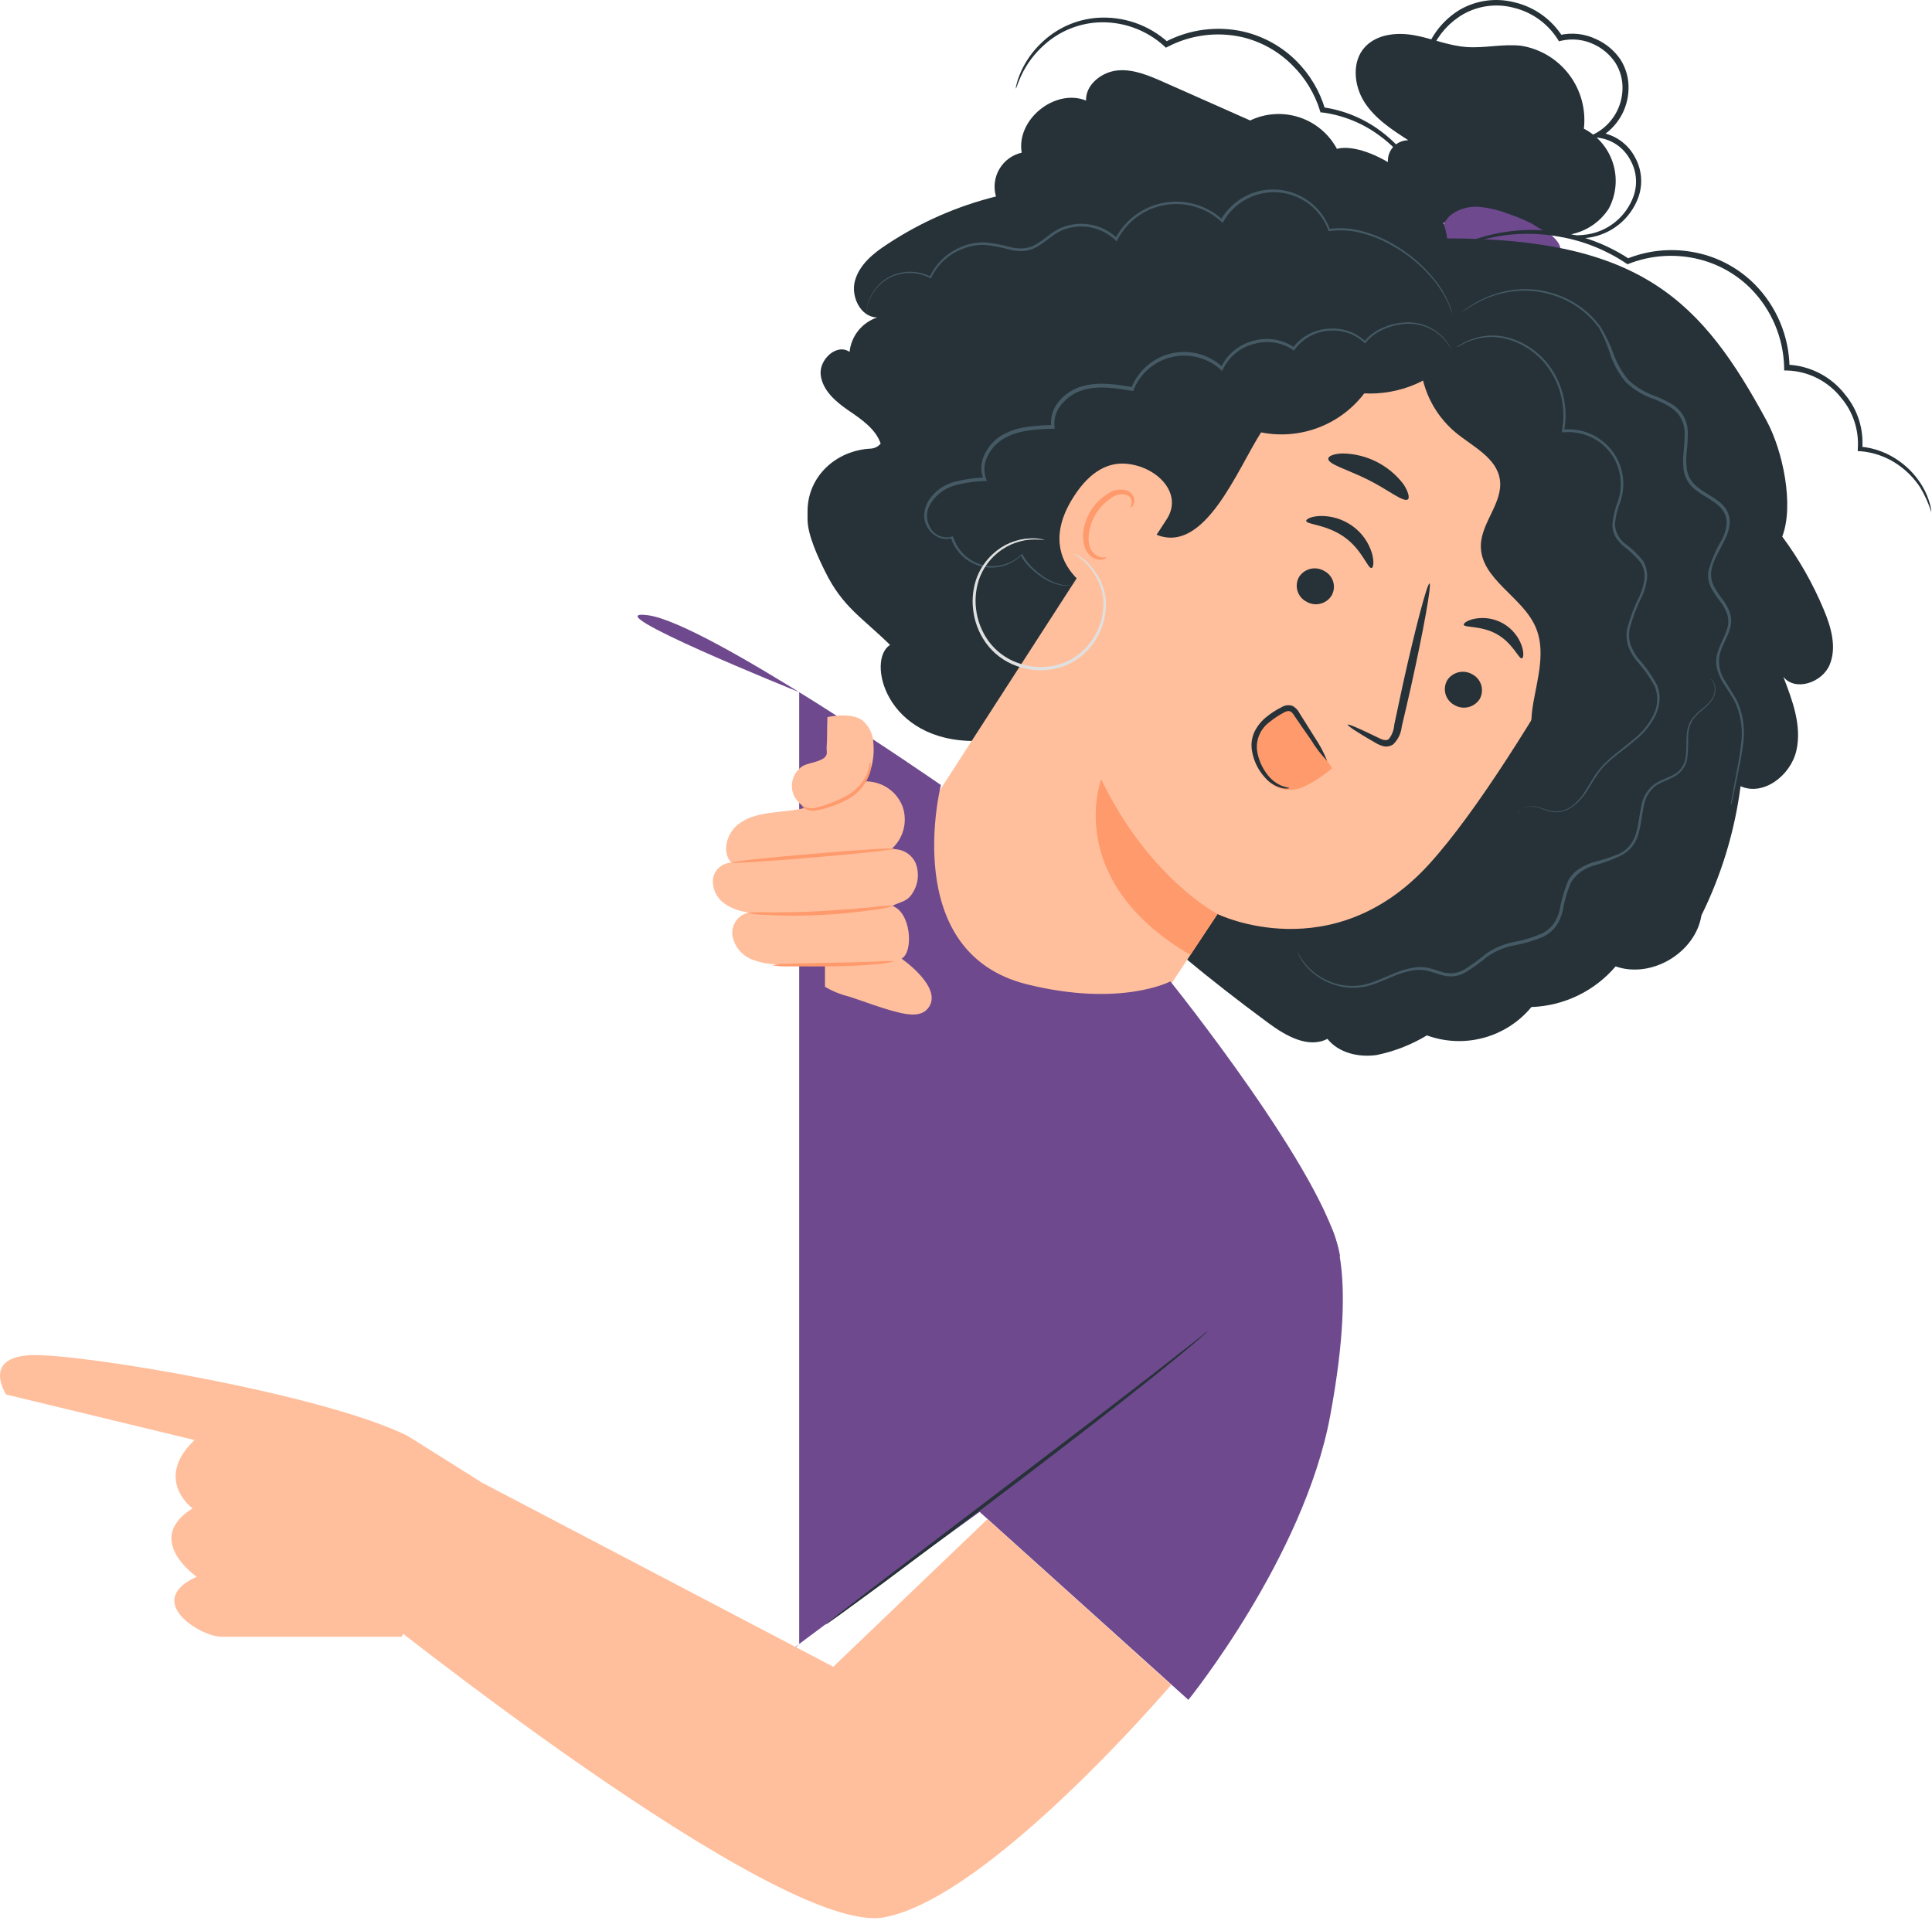 <svg width="249" height="248" viewBox="0 0 249 248" fill="none" xmlns="http://www.w3.org/2000/svg">
<g id="freepik--standard-option--inject-4">
<path id="Vector" d="M207.32 26.925C207.8 26.04 208.099 25.067 208.198 24.064C208.298 23.061 208.196 22.049 207.899 21.086C207.602 20.123 207.116 19.229 206.469 18.457C205.823 17.684 205.028 17.049 204.133 16.588C204.419 14.112 203.742 11.621 202.242 9.632C200.742 7.642 198.535 6.307 196.077 5.903C193.721 5.62 191.337 6.241 188.971 6.059C186.606 5.876 184.56 4.962 182.313 4.551C180.066 4.139 177.482 4.377 175.92 6.059C174.212 7.887 174.468 10.985 175.829 13.133C177.189 15.281 179.381 16.707 181.51 18.078C180.871 18.077 180.254 18.308 179.774 18.728C179.293 19.149 178.982 19.73 178.897 20.363C178.764 21.662 179.116 22.964 179.884 24.019C181.044 25.799 182.673 27.224 184.591 28.136C186.508 29.049 188.641 29.414 190.752 29.192L196.717 29.018C197.547 29.588 198.482 29.987 199.468 30.19C200.454 30.393 201.471 30.398 202.458 30.203C203.446 30.008 204.385 29.617 205.22 29.055C206.054 28.492 206.769 27.768 207.32 26.925Z" fill="#263238"/>
<path id="Vector_2" d="M188.479 32.82C187.866 32.875 187.255 32.7 186.763 32.331C186.27 31.962 185.932 31.423 185.813 30.819C185.719 30.208 185.794 29.583 186.031 29.013C186.268 28.442 186.657 27.948 187.155 27.583C188.174 26.884 189.404 26.561 190.635 26.669C191.862 26.773 193.068 27.053 194.215 27.501C196.02 28.095 197.747 28.905 199.357 29.914C199.939 30.254 200.438 30.719 200.819 31.276C201.008 31.556 201.117 31.883 201.137 32.22C201.156 32.558 201.084 32.895 200.928 33.195C200.435 33.999 199.33 34.109 198.389 34.109C194.858 34.125 191.334 33.819 187.858 33.195" fill="#6E498E"/>
<path id="Vector_3" d="M186.516 30.81C185.812 24.12 176.378 18.115 172.304 19.184C171.267 17.254 169.527 15.798 167.446 15.117C165.364 14.436 163.101 14.583 161.125 15.528L150.019 10.602C148.119 9.761 146.128 8.893 144.064 9.075C142 9.258 139.899 10.903 139.972 12.96C135.963 11.36 130.948 15.409 131.679 19.678C131.081 19.814 130.517 20.071 130.022 20.434C129.528 20.796 129.112 21.256 128.802 21.785C128.491 22.314 128.292 22.901 128.217 23.51C128.141 24.119 128.191 24.737 128.364 25.326C123.384 26.56 118.651 28.637 114.371 31.468C112.545 32.647 110.782 34.101 110.197 36.157C109.613 38.214 110.919 40.901 113.056 40.919C112.099 41.239 111.253 41.828 110.622 42.615C109.99 43.403 109.599 44.356 109.494 45.361C107.841 44.209 105.521 46.357 105.777 48.359C106.033 50.361 107.741 51.805 109.385 52.929C111.029 54.053 112.846 55.278 113.504 57.179C113.344 57.369 113.148 57.525 112.927 57.636C112.705 57.748 112.463 57.813 112.216 57.828C107.777 58.047 104.133 61.365 104.078 65.807C104.078 66.219 104.078 66.603 104.078 66.941C104.078 68.97 105.466 71.895 106.361 73.704C108.617 78.274 111.065 79.545 114.718 83.137C111.668 84.965 114.024 95.677 125.834 95.512C137.999 110.721 147.799 120.3 163.463 131.862C165.701 133.516 168.614 135.189 171.08 133.91C172.542 135.738 175.117 136.322 177.428 135.993C179.714 135.522 181.904 134.666 183.903 133.462C186.251 134.319 188.807 134.428 191.219 133.773C193.631 133.119 195.782 131.733 197.375 129.806C199.448 129.734 201.483 129.231 203.351 128.329C205.219 127.427 206.879 126.147 208.226 124.568C212.838 126.186 218.501 122.814 219.286 117.988C221.873 112.756 223.577 107.132 224.328 101.344C227.305 102.669 230.812 99.918 231.525 96.728C232.237 93.538 231.031 90.33 229.844 87.25C231.397 89.169 234.84 87.981 235.799 85.714C236.758 83.448 236 80.834 235.041 78.558C233.647 75.221 231.853 72.065 229.698 69.162C231.26 65.113 229.762 58.084 227.698 54.264C219.368 38.844 211.541 30.746 186.534 30.728" fill="#263238"/>
<path id="Vector_4" d="M159.599 42.254C160.45 40.886 161.785 39.891 163.338 39.465C164.89 39.04 166.546 39.217 167.974 39.959L201.192 51.476C210.947 56.503 209.64 71.721 204.206 81.263C198.169 91.865 190.387 104.57 184.204 111.37C171.765 125.08 156.914 117.823 156.914 117.823L149.607 128.846L141.159 141.742C137.304 138.16 113.941 113.006 113.941 113.006L159.599 42.254Z" fill="#FFBF9D"/>
<path id="Vector_5" d="M173.692 93.409C173.756 93.281 175.218 93.912 177.519 95.036C178.095 95.338 178.67 95.566 178.999 95.255C179.409 94.73 179.651 94.093 179.693 93.427C180.04 91.794 180.405 90.079 180.789 88.282C182.406 80.97 183.949 75.147 184.241 75.212C184.534 75.275 183.465 81.244 181.848 88.528C181.437 90.356 181.045 92.02 180.661 93.656C180.575 94.527 180.183 95.34 179.556 95.95C179.354 96.088 179.123 96.178 178.88 96.212C178.638 96.247 178.391 96.226 178.159 96.151C177.809 96.038 177.474 95.881 177.163 95.685C174.953 94.433 173.619 93.519 173.692 93.409Z" fill="#263238"/>
<path id="Vector_6" d="M156.914 117.815C156.914 117.815 148.091 113.245 141.926 100.449C141.926 100.449 136.93 113.437 153.416 123.089L156.914 117.815Z" fill="#FF9A6C"/>
<path id="Vector_7" d="M181.464 64.363C180.88 64.802 178.953 63.147 176.286 61.822C173.619 60.497 171.18 59.857 171.189 59.135C171.189 58.787 171.902 58.477 173.071 58.449C174.592 58.477 176.087 58.85 177.443 59.541C178.799 60.231 179.98 61.22 180.898 62.434C181.519 63.403 181.684 64.153 181.464 64.363Z" fill="#263238"/>
<path id="Vector_8" d="M201.274 78.219C200.589 78.456 199.447 77.003 197.73 75.833C196.013 74.663 194.305 74.005 194.287 73.32C194.287 72.981 194.844 72.652 195.794 72.625C197.018 72.631 198.21 73.021 199.201 73.74C200.216 74.432 200.991 75.422 201.42 76.573C201.713 77.469 201.557 78.091 201.274 78.219Z" fill="#263238"/>
<path id="Vector_9" d="M205.723 93.173C207.353 90.783 208.111 87.903 207.87 85.02C207.669 83.466 207.075 81.967 207.038 80.395C206.956 77.004 209.377 74.134 210.591 70.972C211.356 68.916 211.62 66.708 211.361 64.531C211.102 62.353 210.328 60.268 209.103 58.45C207.038 55.452 203.796 53.313 202.198 50.05C201.01 47.637 200.819 44.804 199.458 42.473C196.873 37.903 190.973 36.66 185.758 36.203C182.945 38.58 183.018 42.409 183.018 46.093C183.041 47.934 183.461 49.749 184.249 51.413C185.037 53.077 186.175 54.552 187.584 55.735C189.795 57.563 192.863 58.971 193.302 61.795C193.759 64.766 190.891 67.343 190.854 70.341C190.809 74.637 196.161 76.858 197.896 80.788C199.229 83.813 198.206 87.296 197.622 90.559C197.037 93.822 197.238 97.816 200.015 99.626C202.157 97.699 204.072 95.534 205.723 93.173Z" fill="#263238"/>
<path id="Vector_10" d="M187.758 45.645C181.056 40.65 173.451 37.003 165.363 34.905C162.961 34.284 160.358 33.808 158.056 34.75C156.037 35.572 154.576 37.346 153.316 39.137C149.388 44.722 146.721 53.121 145.096 59.775L149.023 68.915C155.261 71.502 159.453 60.534 162.531 55.735C164.996 56.227 167.549 56.016 169.9 55.128C172.251 54.239 174.305 52.708 175.829 50.708C178.071 50.82 180.308 50.422 182.374 49.545C184.439 48.668 186.28 47.335 187.758 45.645Z" fill="#263238"/>
<path id="Vector_11" d="M150.412 66.859C152.495 63.532 149.042 60.104 145.142 59.775C143.005 59.592 140.576 60.552 138.356 64.062C132.401 73.403 143.005 77.47 143.197 77.205C143.389 76.94 147.974 70.743 150.412 66.859Z" fill="#FFBF9D"/>
<path id="Vector_12" d="M142.593 71.851C142.593 71.787 142.356 71.851 142 71.851C141.507 71.771 141.065 71.502 140.767 71.101C140.009 70.105 140.182 68.012 141.205 66.294C141.694 65.478 142.359 64.782 143.151 64.255C143.424 64.02 143.751 63.855 144.102 63.773C144.454 63.692 144.82 63.698 145.169 63.789C145.388 63.858 145.576 64.002 145.7 64.196C145.823 64.39 145.875 64.621 145.845 64.85C145.845 65.188 145.626 65.334 145.671 65.389C145.717 65.444 145.964 65.389 146.137 64.923C146.23 64.656 146.23 64.367 146.137 64.1C146.003 63.742 145.734 63.45 145.388 63.287C144.956 63.121 144.489 63.068 144.031 63.132C143.572 63.196 143.137 63.375 142.767 63.652C141.85 64.206 141.084 64.978 140.538 65.901C139.397 67.82 139.232 70.197 140.337 71.449C140.542 71.681 140.795 71.865 141.08 71.987C141.364 72.109 141.672 72.165 141.981 72.152C142.429 72.061 142.612 71.887 142.593 71.851Z" fill="#FF9A6C"/>
<path id="Vector_13" d="M138.866 74.901C138.866 74.901 138.866 74.901 138.757 75.001C138.647 75.1 138.524 75.184 138.391 75.248C137.859 75.511 137.25 75.576 136.674 75.431C135.756 75.234 134.888 74.848 134.126 74.297C133.635 73.96 133.176 73.578 132.756 73.155C132.262 72.688 131.846 72.145 131.523 71.546H131.669C131 72.22 130.167 72.707 129.252 72.962C128.337 73.216 127.372 73.228 126.451 72.997C125.53 72.765 124.685 72.299 123.999 71.642C123.313 70.986 122.809 70.162 122.536 69.252L122.71 69.334C122.142 69.542 121.516 69.519 120.965 69.27C120.409 69.019 119.936 68.613 119.604 68.1C119.246 67.561 119.076 66.918 119.12 66.272C119.165 65.621 119.375 64.991 119.732 64.445C120.474 63.335 121.583 62.523 122.865 62.15C124.179 61.791 125.531 61.591 126.893 61.556L126.765 61.776C126.561 61.272 126.465 60.73 126.484 60.187C126.503 59.644 126.636 59.111 126.874 58.622C127.338 57.605 128.091 56.747 129.039 56.154C130.021 55.584 131.103 55.209 132.226 55.048C133.358 54.886 134.499 54.798 135.642 54.783L135.487 54.975C135.415 54.397 135.465 53.81 135.635 53.252C135.805 52.695 136.091 52.179 136.473 51.74C137.239 50.815 138.263 50.14 139.414 49.802C141.625 49.162 143.89 49.555 145.99 49.903L145.808 50.012C146.242 48.902 146.941 47.915 147.844 47.137C148.747 46.359 149.826 45.813 150.988 45.548C152.15 45.283 153.359 45.307 154.509 45.617C155.66 45.926 156.717 46.513 157.59 47.325L157.343 47.38C157.754 46.503 158.36 45.732 159.115 45.127C159.871 44.522 160.755 44.098 161.7 43.889C162.571 43.661 163.48 43.626 164.366 43.783C165.252 43.941 166.094 44.289 166.833 44.803H166.641C167.213 44.053 167.947 43.443 168.789 43.019C169.631 42.595 170.557 42.367 171.5 42.353C172.324 42.314 173.148 42.442 173.922 42.73C174.695 43.017 175.403 43.458 176.003 44.026H175.829C176.468 43.244 177.29 42.632 178.222 42.243C179.028 41.88 179.889 41.657 180.77 41.585C182.177 41.429 183.596 41.751 184.798 42.499L185.145 42.719C185.255 42.801 185.355 42.892 185.446 42.975C185.628 43.124 185.802 43.283 185.967 43.45C186.217 43.719 186.445 44.006 186.652 44.309C186.798 44.556 186.908 44.748 186.999 44.885L187.109 45.086C187.057 45.03 187.011 44.969 186.972 44.903L186.597 44.346C186.386 44.052 186.154 43.774 185.903 43.514C185.74 43.35 185.566 43.198 185.382 43.057L185.081 42.81L184.734 42.6C183.544 41.9 182.158 41.611 180.788 41.777C179.929 41.864 179.089 42.093 178.304 42.454C177.407 42.828 176.619 43.422 176.012 44.181L175.929 44.282L175.847 44.19C175.269 43.647 174.585 43.228 173.84 42.958C173.094 42.687 172.301 42.572 171.509 42.618C170.596 42.642 169.701 42.877 168.893 43.303C168.085 43.73 167.386 44.337 166.851 45.077L166.769 45.196L166.659 45.113C165.949 44.632 165.142 44.309 164.296 44.169C163.449 44.029 162.582 44.073 161.754 44.3C160.855 44.5 160.014 44.905 159.295 45.481C158.576 46.058 157.999 46.792 157.608 47.627L157.517 47.828L157.361 47.682C156.523 46.915 155.512 46.362 154.413 46.072C153.315 45.782 152.163 45.763 151.056 46.017C149.948 46.27 148.919 46.789 148.056 47.528C147.193 48.266 146.522 49.204 146.1 50.259V50.387H145.963C143.862 50.04 141.652 49.665 139.57 50.278C138.496 50.602 137.542 51.238 136.83 52.105C136.475 52.509 136.21 52.983 136.053 53.497C135.896 54.011 135.849 54.552 135.916 55.085V55.268H135.725C133.459 55.332 131.158 55.451 129.285 56.584C128.39 57.135 127.678 57.94 127.24 58.897C127.019 59.344 126.894 59.834 126.873 60.333C126.853 60.832 126.937 61.329 127.121 61.794L127.212 62.004H126.984C125.647 62.034 124.319 62.228 123.029 62.58C121.813 62.923 120.757 63.688 120.052 64.737C119.705 65.209 119.505 65.774 119.479 66.36C119.453 66.946 119.602 67.526 119.906 68.027C120.173 68.505 120.593 68.877 121.099 69.085C121.605 69.292 122.166 69.322 122.691 69.17L122.819 69.124L122.865 69.261C123.165 70.198 123.716 71.034 124.459 71.679C125.201 72.323 126.106 72.752 127.075 72.917C127.897 73.041 128.736 72.975 129.528 72.722C130.319 72.471 131.043 72.04 131.642 71.464L131.733 71.373L131.788 71.482C132.099 72.066 132.496 72.599 132.966 73.064C133.377 73.483 133.827 73.862 134.309 74.197C135.051 74.747 135.896 75.141 136.793 75.358C137.352 75.504 137.943 75.459 138.474 75.23C138.711 75.029 138.857 74.882 138.866 74.901Z" fill="#455A64"/>
<path id="Vector_14" d="M111.64 40.591C111.628 40.328 111.646 40.064 111.695 39.805C111.817 39.051 112.091 38.33 112.499 37.685C113.136 36.642 114.099 35.839 115.239 35.4C116.005 35.115 116.823 34.993 117.639 35.041C118.455 35.09 119.252 35.309 119.979 35.683H119.833C120.636 33.942 122.069 32.57 123.843 31.844C124.82 31.424 125.875 31.218 126.939 31.241C128.052 31.345 129.153 31.553 130.227 31.863C130.777 31.994 131.343 32.043 131.907 32.009C132.479 31.967 133.033 31.792 133.524 31.497C134.547 30.93 135.405 30.007 136.574 29.441C137.802 28.886 139.167 28.712 140.494 28.941C141.821 29.171 143.049 29.794 144.018 30.729H143.753C144.384 29.526 145.283 28.485 146.38 27.685C147.478 26.886 148.744 26.349 150.082 26.118C151.419 25.886 152.792 25.966 154.094 26.35C155.396 26.735 156.592 27.413 157.59 28.334H157.335C158.075 27.042 159.17 25.99 160.491 25.302C161.811 24.614 163.301 24.32 164.783 24.453C166.266 24.587 167.679 25.143 168.855 26.057C170.031 26.97 170.92 28.201 171.418 29.605L171.263 29.514C172.777 29.302 174.319 29.421 175.784 29.861C177.095 30.229 178.353 30.764 179.529 31.451C181.453 32.538 183.167 33.962 184.588 35.656C185.516 36.724 186.263 37.938 186.799 39.248C186.942 39.592 187.058 39.946 187.146 40.308C187.184 40.428 187.215 40.55 187.237 40.673C187.237 40.673 187.091 40.18 186.726 39.284C186.157 38 185.396 36.811 184.47 35.756C183.042 34.1 181.332 32.711 179.419 31.652C178.255 30.978 177.009 30.459 175.711 30.108C174.282 29.691 172.782 29.582 171.309 29.788H171.199V29.678C170.707 28.34 169.843 27.17 168.709 26.306C167.575 25.443 166.218 24.921 164.798 24.803C163.378 24.685 161.954 24.975 160.693 25.64C159.433 26.304 158.388 27.315 157.682 28.554L157.581 28.737L157.426 28.6C156.463 27.698 155.304 27.033 154.041 26.655C152.778 26.278 151.444 26.198 150.145 26.423C148.846 26.648 147.616 27.171 146.553 27.952C145.49 28.732 144.623 29.749 144.018 30.921L143.909 31.122L143.753 30.958C142.83 30.079 141.666 29.497 140.409 29.285C139.153 29.073 137.862 29.242 136.702 29.77C135.597 30.291 134.739 31.204 133.661 31.817C133.128 32.127 132.531 32.311 131.916 32.356C131.327 32.385 130.737 32.33 130.163 32.192C129.103 31.886 128.018 31.678 126.921 31.57C125.896 31.537 124.877 31.728 123.934 32.128C122.218 32.812 120.823 34.117 120.025 35.784L119.97 35.893L119.87 35.839C119.172 35.473 118.405 35.256 117.619 35.203C116.833 35.149 116.044 35.26 115.303 35.528C114.175 35.936 113.213 36.704 112.563 37.712C112.154 38.341 111.869 39.042 111.723 39.778C111.659 40.317 111.659 40.591 111.64 40.591Z" fill="#455A64"/>
<path id="Vector_15" d="M195.639 105.066C195.664 104.909 195.721 104.76 195.808 104.628C195.894 104.495 196.008 104.383 196.142 104.298C196.458 104.089 196.823 103.963 197.201 103.932C197.715 103.914 198.227 103.998 198.708 104.179C199.294 104.406 199.909 104.551 200.535 104.609C201.276 104.599 201.994 104.349 202.581 103.896C203.269 103.384 203.85 102.741 204.288 102.004C204.791 101.245 205.202 100.377 205.85 99.536C207.065 97.818 209.029 96.611 210.819 95.057C211.755 94.265 212.522 93.292 213.075 92.197C213.373 91.63 213.545 91.007 213.58 90.368C213.614 89.729 213.511 89.09 213.276 88.495C212.622 87.288 211.825 86.165 210.901 85.15C210.441 84.577 210.08 83.931 209.832 83.239C209.611 82.514 209.573 81.744 209.723 81C210.109 79.543 210.648 78.13 211.33 76.787C211.64 76.105 211.847 75.381 211.942 74.639C212.017 73.898 211.847 73.153 211.458 72.518C210.801 71.72 210.05 71.005 209.221 70.388C208.812 70.039 208.464 69.626 208.188 69.164C207.923 68.69 207.791 68.153 207.805 67.61C207.899 66.591 208.139 65.59 208.517 64.639C208.832 63.727 208.948 62.758 208.855 61.797C208.778 60.881 208.512 59.992 208.073 59.185C207.634 58.378 207.033 57.67 206.307 57.108C204.936 56.059 203.221 55.566 201.503 55.728H201.302V55.527C201.586 54.057 201.554 52.544 201.208 51.087C200.861 49.631 200.208 48.265 199.293 47.081C198.524 46.097 197.572 45.271 196.489 44.65C195.575 44.113 194.573 43.741 193.529 43.553C192.055 43.304 190.54 43.481 189.164 44.065C188.8 44.213 188.449 44.391 188.113 44.595L187.849 44.733H187.748L187.83 44.669L188.086 44.504C188.418 44.286 188.77 44.099 189.136 43.947C190.518 43.312 192.056 43.102 193.557 43.343C194.626 43.517 195.654 43.885 196.589 44.431C197.704 45.056 198.687 45.891 199.484 46.889C200.431 48.099 201.108 49.497 201.47 50.99C201.832 52.483 201.872 54.036 201.585 55.545L201.421 55.371C203.214 55.188 205.01 55.694 206.444 56.788C207.216 57.371 207.858 58.109 208.33 58.954C208.802 59.799 209.093 60.733 209.184 61.696C209.278 62.697 209.16 63.706 208.837 64.658C208.472 65.581 208.236 66.549 208.134 67.537C208.148 68.03 208.273 68.513 208.499 68.951C208.725 69.39 209.046 69.772 209.44 70.069C210.3 70.695 211.074 71.433 211.741 72.262C212.166 72.961 212.352 73.779 212.271 74.593C212.18 75.371 211.967 76.129 211.641 76.841C210.968 78.165 210.435 79.556 210.052 80.991C209.903 81.679 209.934 82.394 210.143 83.066C210.378 83.727 210.721 84.344 211.157 84.894C212.097 85.928 212.904 87.076 213.559 88.312C213.832 88.951 213.942 89.649 213.878 90.341C213.818 91.008 213.635 91.659 213.34 92.26C212.771 93.39 211.979 94.391 211.011 95.204C209.184 96.776 207.229 97.946 206.042 99.609C205.448 100.432 204.983 101.291 204.471 102.059C203.991 102.813 203.371 103.467 202.645 103.987C202.021 104.456 201.26 104.707 200.48 104.7C199.851 104.641 199.236 104.487 198.653 104.243C198.189 104.056 197.692 103.963 197.192 103.969C196.827 103.987 196.472 104.097 196.16 104.289C195.898 104.476 195.713 104.752 195.639 105.066Z" fill="#455A64"/>
<path id="Vector_16" d="M223.084 103.758C223.072 103.68 223.072 103.6 223.084 103.521L223.203 102.835C223.313 102.223 223.477 101.345 223.687 100.221C223.897 99.097 224.189 97.708 224.372 96.081C224.659 94.255 224.425 92.386 223.696 90.688C223.258 89.774 222.609 88.86 222.034 87.946C221.73 87.446 221.494 86.909 221.331 86.347C221.157 85.753 221.132 85.125 221.258 84.519C221.504 83.285 222.253 82.216 222.609 81.009C222.793 80.413 222.793 79.776 222.609 79.181C222.386 78.56 222.062 77.979 221.65 77.463C221.214 76.914 220.828 76.327 220.5 75.708C220.178 75.041 220.069 74.291 220.189 73.56C220.589 72.14 221.179 70.781 221.943 69.52C222.282 68.877 222.484 68.171 222.536 67.445C222.547 67.085 222.486 66.725 222.358 66.388C222.229 66.051 222.035 65.742 221.787 65.48C220.783 64.374 219.221 63.871 218.061 62.738C217.488 62.145 217.115 61.388 216.992 60.572C216.901 59.792 216.901 59.003 216.992 58.223C217.056 57.455 217.139 56.697 217.129 55.956C217.138 55.233 216.965 54.52 216.627 53.882C215.915 52.611 214.508 51.999 213.211 51.459C211.849 51.01 210.602 50.268 209.558 49.284C208.688 48.252 208.016 47.069 207.576 45.793C207.202 44.597 206.716 43.441 206.124 42.338C204.822 40.514 203.011 39.115 200.918 38.316C199.2 37.639 197.351 37.361 195.511 37.503C194.122 37.624 192.76 37.96 191.474 38.499C190.666 38.851 189.889 39.273 189.154 39.76L188.569 40.126L188.359 40.245L188.551 40.098L189.117 39.696C189.845 39.187 190.619 38.746 191.428 38.38C192.721 37.811 194.096 37.45 195.502 37.311C197.364 37.15 199.239 37.419 200.982 38.097C203.127 38.9 204.986 40.322 206.325 42.182C206.977 43.266 207.522 44.411 207.95 45.601C208.385 46.839 209.041 47.988 209.887 48.992C210.895 49.932 212.094 50.643 213.403 51.075C214.081 51.345 214.737 51.666 215.367 52.035C216.043 52.414 216.601 52.972 216.982 53.647C217.362 54.323 217.549 55.09 217.522 55.865C217.521 56.634 217.478 57.403 217.394 58.168C217.303 58.921 217.303 59.682 217.394 60.435C217.498 61.182 217.837 61.877 218.362 62.418C219.44 63.506 221.002 64.009 222.098 65.16C222.655 65.756 222.953 66.548 222.929 67.363C222.876 68.133 222.662 68.884 222.299 69.566C221.669 70.918 220.801 72.143 220.573 73.514C220.458 74.186 220.557 74.876 220.856 75.488C221.172 76.09 221.542 76.662 221.961 77.198C222.4 77.744 222.74 78.362 222.966 79.026C223.171 79.683 223.171 80.388 222.966 81.046C222.582 82.316 221.842 83.367 221.605 84.528C221.424 85.666 221.686 86.83 222.335 87.782C222.883 88.751 223.541 89.61 223.989 90.579C224.712 92.31 224.937 94.21 224.637 96.063C224.436 97.699 224.107 99.079 223.888 100.212C223.669 101.346 223.468 102.196 223.34 102.817C223.276 103.1 223.23 103.32 223.194 103.493C223.169 103.586 223.132 103.675 223.084 103.758Z" fill="#455A64"/>
<path id="Vector_17" d="M220.326 87.461L220.509 87.552C220.677 87.666 220.816 87.82 220.911 88C221.053 88.366 221.105 88.761 221.06 89.152C221.015 89.542 220.876 89.915 220.655 90.24C220.324 90.689 219.934 91.092 219.495 91.437C218.979 91.835 218.521 92.302 218.134 92.826C217.767 93.469 217.575 94.197 217.577 94.938C217.577 95.733 217.577 96.583 217.486 97.487C217.452 97.973 217.308 98.445 217.064 98.866C216.82 99.288 216.483 99.648 216.079 99.919C215.239 100.476 214.252 100.714 213.385 101.29C212.553 101.944 212.003 102.893 211.85 103.94C211.604 105.01 211.531 106.171 211.211 107.331C211.063 107.928 210.806 108.492 210.453 108.995C210.071 109.5 209.589 109.92 209.037 110.229C207.897 110.781 206.707 111.224 205.484 111.554C204.251 111.873 203.183 112.643 202.489 113.711C201.969 114.933 201.598 116.212 201.383 117.522C201.213 118.2 200.922 118.84 200.525 119.414C200.102 119.969 199.559 120.419 198.936 120.731C197.726 121.25 196.46 121.627 195.164 121.855C193.945 122.089 192.786 122.568 191.757 123.262C190.825 124.038 189.839 124.747 188.807 125.383C188.277 125.676 187.686 125.839 187.081 125.858C186.498 125.858 185.92 125.756 185.373 125.556C184.861 125.374 184.34 125.222 183.811 125.099C183.298 125.016 182.776 125.001 182.258 125.054C181.275 125.217 180.318 125.505 179.409 125.913C178.495 126.288 177.655 126.662 176.797 126.946C175.243 127.462 173.564 127.462 172.011 126.946C170.842 126.581 169.771 125.956 168.878 125.118C168.315 124.587 167.841 123.97 167.471 123.29C167.342 123.056 167.232 122.811 167.143 122.559C167.597 123.48 168.216 124.31 168.969 125.008C169.858 125.816 170.916 126.415 172.065 126.763C173.588 127.229 175.22 127.197 176.723 126.672C177.564 126.388 178.404 126.013 179.308 125.63C180.238 125.197 181.221 124.89 182.231 124.716C182.77 124.638 183.317 124.638 183.857 124.716C184.398 124.835 184.932 124.987 185.455 125.173C185.973 125.361 186.52 125.457 187.072 125.456C187.632 125.431 188.178 125.278 188.67 125.008C189.684 124.37 190.654 123.665 191.574 122.897C192.633 122.177 193.826 121.68 195.081 121.434C196.338 121.205 197.564 120.831 198.735 120.319C199.313 120.035 199.817 119.618 200.205 119.104C200.582 118.568 200.855 117.967 201.009 117.33C201.231 115.991 201.614 114.684 202.151 113.437C202.487 112.843 202.964 112.341 203.539 111.974C204.111 111.62 204.725 111.338 205.366 111.134C206.562 110.845 207.732 110.457 208.864 109.973C209.374 109.68 209.821 109.289 210.179 108.821C210.51 108.347 210.754 107.818 210.9 107.258C211.211 106.143 211.284 104.991 211.54 103.895C211.716 102.777 212.314 101.769 213.211 101.08C214.124 100.467 215.129 100.239 215.951 99.718C216.327 99.47 216.641 99.139 216.869 98.751C217.097 98.363 217.233 97.927 217.266 97.478C217.376 96.619 217.321 95.76 217.376 94.956C217.385 94.18 217.599 93.419 217.997 92.753C218.395 92.218 218.869 91.743 219.403 91.345C219.843 91.019 220.233 90.631 220.563 90.194C220.782 89.888 220.924 89.534 220.977 89.162C221.029 88.789 220.991 88.409 220.865 88.055C220.746 87.809 220.559 87.603 220.326 87.461Z" fill="#455A64"/>
<path id="Vector_18" d="M165.08 91.757C165.412 91.558 165.807 91.495 166.185 91.58C166.562 91.665 166.893 91.892 167.107 92.214C168.477 94.252 169.847 96.29 171.227 98.338L171.692 99.014C170.585 99.97 169.357 100.775 168.039 101.409C167.467 101.675 166.843 101.813 166.212 101.813C165.581 101.813 164.958 101.675 164.386 101.409C163.512 100.867 162.834 100.06 162.449 99.106C161.819 97.561 161.308 95.98 162.011 94.472C162.523 93.366 164.112 92.379 165.08 91.757Z" fill="#FF9A6C"/>
<path id="Vector_19" d="M134.629 69.591C134.011 69.422 133.369 69.358 132.729 69.399C130.951 69.478 129.26 70.192 127.962 71.409C127.055 72.237 126.351 73.263 125.907 74.407C125.42 75.73 125.251 77.148 125.414 78.548C125.582 80.099 126.145 81.581 127.048 82.853C128.029 84.222 129.402 85.26 130.985 85.832C132.557 86.42 134.263 86.553 135.908 86.216C137.442 85.9 138.85 85.144 139.963 84.041C140.901 83.117 141.615 81.989 142.049 80.745C142.483 79.501 142.625 78.174 142.465 76.866C142.294 75.87 141.924 74.919 141.379 74.069C140.984 73.424 140.501 72.836 139.945 72.323C139.59 72.002 139.19 71.734 138.757 71.528C138.611 71.447 138.449 71.397 138.282 71.382C138.855 71.647 139.377 72.009 139.826 72.451C141.054 73.653 141.875 75.21 142.173 76.903C142.305 78.16 142.15 79.432 141.72 80.621C141.29 81.81 140.595 82.885 139.689 83.767C138.625 84.807 137.283 85.517 135.826 85.814C134.255 86.123 132.63 85.99 131.131 85.43C129.629 84.889 128.324 83.908 127.386 82.615C126.517 81.401 125.97 79.986 125.797 78.502C125.631 77.161 125.782 75.799 126.236 74.526C126.649 73.426 127.308 72.435 128.163 71.629C129.406 70.441 131.017 69.712 132.729 69.563C133.972 69.481 134.62 69.645 134.629 69.591Z" fill="#E0E0E0"/>
<path id="Vector_20" d="M171.61 76.785C171.272 77.314 170.74 77.689 170.129 77.829C169.517 77.969 168.875 77.864 168.341 77.534C168.069 77.389 167.83 77.191 167.637 76.952C167.444 76.713 167.3 76.437 167.215 76.142C167.13 75.846 167.105 75.536 167.141 75.231C167.178 74.925 167.275 74.63 167.427 74.363C167.767 73.836 168.299 73.462 168.91 73.322C169.521 73.182 170.162 73.287 170.697 73.613C170.97 73.757 171.211 73.954 171.406 74.193C171.6 74.432 171.745 74.708 171.83 75.004C171.915 75.3 171.94 75.611 171.902 75.917C171.864 76.223 171.765 76.518 171.61 76.785Z" fill="#263238"/>
<path id="Vector_21" d="M190.699 90.119C190.357 90.644 189.826 91.016 189.215 91.156C188.605 91.296 187.965 91.193 187.429 90.868C187.158 90.722 186.918 90.523 186.725 90.283C186.531 90.043 186.388 89.767 186.303 89.471C186.218 89.174 186.193 88.864 186.229 88.558C186.266 88.251 186.363 87.956 186.516 87.688C186.857 87.162 187.389 86.791 187.999 86.651C188.609 86.511 189.25 86.614 189.785 86.938C190.057 87.084 190.296 87.283 190.49 87.523C190.683 87.763 190.826 88.04 190.912 88.336C190.997 88.632 191.022 88.943 190.985 89.249C190.949 89.555 190.851 89.851 190.699 90.119Z" fill="#263238"/>
<path id="Vector_22" d="M196.159 84.857C195.767 85.021 195.009 82.928 192.944 81.758C190.88 80.588 188.697 80.945 188.643 80.515C188.643 80.323 189.136 79.93 190.104 79.748C191.353 79.519 192.643 79.742 193.744 80.376C194.845 81.011 195.684 82.016 196.114 83.212C196.433 84.144 196.351 84.793 196.159 84.857Z" fill="#263238"/>
<path id="Vector_23" d="M176.77 73.219C176.286 73.328 175.573 70.87 173.254 69.225C170.934 67.579 168.376 67.625 168.34 67.141C168.34 66.912 168.961 66.565 170.112 66.51C171.616 66.472 173.092 66.928 174.313 67.808C175.526 68.679 176.413 69.93 176.834 71.363C177.135 72.497 176.989 73.173 176.77 73.219Z" fill="#263238"/>
<path id="Vector_24" d="M166.174 101.59C166.174 101.59 165.846 101.718 165.261 101.59C164.403 101.382 163.631 100.913 163.051 100.247C162.164 99.287 161.577 98.09 161.361 96.801C161.222 96.012 161.31 95.201 161.617 94.461C161.968 93.693 162.49 93.014 163.142 92.478C163.767 91.957 164.45 91.513 165.179 91.152C165.381 91.026 165.608 90.945 165.845 90.915C166.081 90.885 166.322 90.907 166.549 90.979C166.944 91.177 167.264 91.497 167.462 91.893L169.435 95.037C170.085 95.992 170.627 97.016 171.052 98.09C170.251 97.257 169.546 96.338 168.951 95.348C168.293 94.434 167.59 93.382 166.841 92.295C166.439 91.637 166.147 91.481 165.489 91.838C164.816 92.185 164.182 92.605 163.599 93.09C163.035 93.505 162.591 94.061 162.312 94.704C162.033 95.346 161.929 96.05 162.01 96.746C162.189 97.915 162.675 99.015 163.416 99.936C163.913 100.566 164.569 101.052 165.316 101.343C165.846 101.517 166.184 101.526 166.174 101.59Z" fill="#263238"/>
<path id="Vector_25" d="M248.915 66.035C248.569 64.918 248.091 63.848 247.49 62.845C246.743 61.708 245.789 60.722 244.677 59.939C243.215 58.907 241.501 58.291 239.717 58.156H239.434V57.864C239.609 55.491 238.852 53.143 237.324 51.319C236.489 50.244 235.426 49.367 234.211 48.75C232.997 48.134 231.662 47.794 230.301 47.755H229.945V47.398C229.869 43.573 228.329 39.922 225.643 37.198C223.54 35.091 220.833 33.691 217.898 33.195C215.217 32.729 212.459 33.007 209.924 33.999L209.76 34.063L209.605 33.963C207.031 32.235 204.126 31.065 201.074 30.526C198.7 30.086 196.272 30.021 193.877 30.334C191.77 30.655 189.701 31.191 187.703 31.934C187.703 31.934 187.822 31.842 188.078 31.714C188.333 31.586 188.717 31.385 189.228 31.184C190.7 30.601 192.232 30.18 193.795 29.932C196.23 29.538 198.712 29.538 201.147 29.932C204.294 30.445 207.297 31.616 209.961 33.369H209.641C212.285 32.294 215.176 31.978 217.989 32.455C221.081 32.956 223.935 34.421 226.145 36.641C228.973 39.498 230.584 43.341 230.639 47.362L230.283 47.005C231.747 47.055 233.181 47.428 234.484 48.098C235.787 48.768 236.925 49.719 237.818 50.881C239.434 52.835 240.221 55.345 240.01 57.873L239.754 57.571C241.632 57.733 243.426 58.42 244.933 59.555C246.069 60.387 247.026 61.441 247.746 62.653C248.201 63.414 248.545 64.236 248.769 65.094C248.853 65.401 248.902 65.717 248.915 66.035Z" fill="#263238"/>
<path id="Vector_26" d="M190.406 18.938C189.46 18.777 188.561 18.409 187.775 17.859C186.658 17.138 185.696 16.2 184.946 15.102C184.196 14.003 183.674 12.765 183.409 11.461C183.048 9.613 183.262 7.699 184.021 5.977C184.884 3.988 186.351 2.322 188.214 1.215C190.325 0.023 192.815 -0.307 195.164 0.292C197.733 0.89 199.964 2.476 201.375 4.707L200.964 4.533C202.566 4.154 204.249 4.338 205.731 5.054C207.001 5.626 208.085 6.541 208.864 7.695C209.583 8.833 209.94 10.162 209.887 11.507C209.853 12.772 209.496 14.007 208.848 15.093C208.2 16.18 207.284 17.082 206.188 17.713L206.051 17.055C207.038 17.17 207.981 17.526 208.798 18.092C209.615 18.658 210.281 19.416 210.736 20.299C211.17 21.084 211.431 21.953 211.5 22.847C211.569 23.741 211.446 24.64 211.138 25.482C210.63 26.845 209.762 28.046 208.627 28.955C207.491 29.864 206.131 30.448 204.69 30.646C202.823 30.898 200.923 30.616 199.21 29.832C198.759 29.638 198.325 29.406 197.913 29.138C197.639 28.946 197.502 28.845 197.511 28.827C197.52 28.809 198.114 29.174 199.292 29.622C200.97 30.289 202.796 30.494 204.581 30.216C205.923 30.005 207.185 29.436 208.232 28.569C209.28 27.703 210.075 26.57 210.535 25.29C210.804 24.527 210.906 23.715 210.834 22.909C210.761 22.103 210.516 21.322 210.115 20.619C209.707 19.837 209.115 19.167 208.389 18.667C207.663 18.167 206.826 17.852 205.951 17.749L204.772 17.658L205.804 17.091C206.787 16.517 207.606 15.7 208.185 14.72C208.764 13.739 209.082 12.627 209.111 11.488C209.151 10.292 208.833 9.111 208.197 8.097C207.516 7.074 206.569 6.255 205.457 5.73C204.132 5.089 202.626 4.921 201.192 5.255L200.927 5.328L200.781 5.09C199.478 3.025 197.419 1.552 195.045 0.987C192.861 0.421 190.543 0.726 188.579 1.837C186.82 2.859 185.425 4.405 184.588 6.26C183.856 7.864 183.627 9.651 183.93 11.388C184.408 13.915 185.853 16.155 187.958 17.631C188.728 18.147 189.548 18.584 190.406 18.938Z" fill="#263238"/>
<path id="Vector_27" d="M130.92 11.414C130.922 11.255 130.947 11.099 130.993 10.947C131.094 10.507 131.232 10.076 131.404 9.659C132.047 8.066 133.033 6.633 134.29 5.463C136.21 3.633 138.698 2.517 141.341 2.301C143.013 2.174 144.694 2.39 146.28 2.935C147.866 3.48 149.324 4.344 150.566 5.473L150.155 5.418C153.268 3.771 156.869 3.298 160.302 4.083C162.887 4.696 165.25 6.019 167.124 7.904C168.834 9.622 170.089 11.739 170.778 14.064L170.495 13.826C173.209 14.207 175.782 15.27 177.975 16.916C179.674 18.179 181.121 19.751 182.24 21.55C182.963 22.71 183.522 23.965 183.902 25.279C184.049 25.739 184.144 26.214 184.186 26.696C183.625 24.966 182.855 23.312 181.893 21.769C180.76 20.055 179.32 18.564 177.646 17.373C175.511 15.827 173.025 14.838 170.412 14.494H170.193L170.129 14.284C169.449 12.08 168.238 10.078 166.604 8.452C164.831 6.654 162.592 5.387 160.137 4.796C156.878 4.049 153.46 4.487 150.493 6.03L150.264 6.149L150.082 5.975C148.914 4.903 147.542 4.078 146.048 3.549C144.554 3.02 142.968 2.797 141.387 2.895C138.864 3.068 136.471 4.082 134.592 5.774C133.344 6.878 132.334 8.225 131.623 9.732C131.13 10.81 130.975 11.432 130.92 11.414Z" fill="#263238"/>
<path id="Vector_28" d="M103.001 89.218C103.001 89.218 75.911 78.31 83.519 79.306C91.127 80.303 121.267 101.188 121.267 101.188C121.267 101.188 115.787 122.767 132.364 126.88C144.439 129.878 150.841 126.505 150.841 126.505C150.841 126.505 171.053 151.659 172.706 161.914C172.706 161.914 75.299 230.116 91.109 222.704L103.001 211.91L103.001 89.218Z" fill="#6E498E"/>
<path id="Vector_29" d="M171.126 157.297C171.391 158.019 175.163 162.516 171.427 182.551C168.03 200.748 153.16 219.111 153.16 219.111L123.514 192.413L171.126 157.297Z" fill="#6E498E"/>
<path id="Vector_30" d="M155.664 171.566C155.528 171.731 155.375 171.882 155.207 172.014L153.846 173.202C152.641 174.217 150.887 175.67 148.686 177.425C144.293 180.935 138.155 185.697 131.332 190.888C124.51 196.08 118.272 200.732 113.751 204.114L108.38 208.044L106.901 209.095C106.739 209.229 106.561 209.343 106.371 209.433C106.517 209.282 106.676 209.145 106.846 209.022L108.271 207.898L113.55 203.849L131.04 190.55C137.872 185.359 144.037 180.642 148.476 177.197L153.727 173.093L155.143 171.978C155.304 171.825 155.478 171.688 155.664 171.566Z" fill="#263238"/>
<path id="Vector_31" d="M0.798 179.754C0.798 179.754 -2.399 174.946 4.004 174.681C10.406 174.416 41.88 179.754 52.547 185.092L61.882 190.96L51.771 210.976H28.536C25.869 210.976 18.407 206.406 25.339 203.244C25.339 203.244 18.407 198.436 24.81 194.433C24.81 194.433 19.741 190.695 25.074 185.622L0.798 179.754Z" fill="#FFBF9D"/>
<path id="Vector_32" d="M54.42 187.078L107.394 214.845L127.268 195.816L150.95 217.167C150.95 217.167 127.478 244.752 113.878 247.155C100.279 249.559 47.315 206.939 47.315 206.939L54.42 187.078Z" fill="#FFBF9D"/>
<path id="Vector_33" d="M109.995 101.746L109.502 102.029C108.733 102.424 107.912 102.71 107.064 102.879C106.66 102.924 106.26 102.997 105.867 103.099C105.633 103.225 105.41 103.372 105.2 103.537C103.748 104.387 101.903 104.451 100.277 104.661C98.451 104.853 96.487 105.137 95.062 106.316C93.638 107.495 92.998 109.844 94.249 111.206C93.66 111.216 93.095 111.44 92.66 111.837C92.224 112.234 91.948 112.777 91.884 113.363C91.841 113.952 91.95 114.543 92.199 115.079C92.449 115.614 92.831 116.078 93.309 116.425C94.277 117.112 95.413 117.522 96.597 117.613C95.914 117.728 95.302 118.104 94.892 118.661C94.481 119.219 94.303 119.915 94.396 120.602C94.519 121.285 94.814 121.925 95.254 122.463C95.693 123 96.262 123.417 96.907 123.673C98.2 124.176 99.588 124.389 100.972 124.294C102.756 124.23 104.543 124.267 106.324 124.404C106.324 124.404 106.324 126.168 106.324 126.963C106.324 128.042 106.324 127.201 106.324 127.201C107.288 127.764 108.327 128.186 109.411 128.453C111.813 129.239 113.366 129.879 115.53 130.436C117.147 130.857 118.736 131.058 119.604 129.97C121.695 127.356 116.197 123.572 116.197 123.572C117.814 122.658 117.375 117.476 114.973 116.772C116.16 116.187 116.909 116.251 117.613 115.118C117.976 114.561 118.203 113.927 118.276 113.267C118.349 112.606 118.266 111.938 118.033 111.315C117.774 110.704 117.323 110.193 116.747 109.863C116.171 109.533 115.503 109.401 114.845 109.487C115.622 108.818 116.179 107.929 116.441 106.937C116.704 105.945 116.66 104.897 116.316 103.93C115.864 102.776 115.002 101.829 113.895 101.271C113.347 100.993 112.753 100.817 112.142 100.75C111.912 100.708 111.677 100.708 111.448 100.75C111.345 100.781 111.25 100.831 111.164 100.896C110.763 101.106 110.416 101.462 109.995 101.746Z" fill="#FFBF9D"/>
<path id="Vector_34" d="M112.562 95.787C112.545 95.214 112.405 94.651 112.151 94.137C111.898 93.623 111.536 93.17 111.092 92.808C109.978 92.049 107.968 92.14 106.644 92.433C106.562 94.042 106.644 94.855 106.534 96.464C106.534 96.802 106.635 97.067 106.479 97.378C106.068 98.173 104.324 98.292 103.52 98.703C102.857 99.107 102.372 99.749 102.167 100.498C101.962 101.248 102.05 102.048 102.415 102.734C102.817 103.401 103.401 103.938 104.099 104.283C104.796 104.628 105.578 104.766 106.352 104.681C107.908 104.483 109.335 103.71 110.352 102.514C111.163 101.605 111.777 100.539 112.157 99.381C112.538 98.224 112.676 97 112.562 95.787Z" fill="#FFBF9D"/>
<path id="Vector_35" d="M115.294 109.396C115.294 109.524 110.608 110.036 104.8 110.53C98.991 111.023 94.269 111.325 94.26 111.188C94.251 111.051 98.945 110.548 104.754 110.055C110.563 109.561 115.285 109.259 115.294 109.396Z" fill="#FF9A6C"/>
<path id="Vector_36" d="M115.294 116.734C114.401 117.008 113.484 117.192 112.554 117.283C110.32 117.616 108.07 117.835 105.814 117.941C103.165 118.078 100.772 118.051 99.037 117.941C98.099 117.946 97.162 117.854 96.242 117.667C97.174 117.574 98.111 117.553 99.046 117.603C100.772 117.603 103.156 117.603 105.787 117.438C108.417 117.274 110.792 117.1 112.509 116.926C113.432 116.798 114.362 116.733 115.294 116.734Z" fill="#FF9A6C"/>
<path id="Vector_37" d="M115.293 123.911C114.546 124.123 113.776 124.246 113 124.276C111.576 124.423 109.603 124.532 107.42 124.56C105.237 124.587 103.264 124.56 101.839 124.56C101.064 124.596 100.287 124.553 99.519 124.432C100.28 124.281 101.055 124.21 101.83 124.222C103.264 124.158 105.237 124.13 107.411 124.094C109.584 124.057 111.557 124.011 112.982 123.947C113.75 123.871 114.523 123.858 115.293 123.911Z" fill="#FF9A6C"/>
<path id="Vector_38" d="M112.134 98.144C112.312 98.751 112.26 99.402 111.988 99.972C111.436 101.349 110.395 102.472 109.065 103.126C108.366 103.5 107.632 103.806 106.873 104.04C106.258 104.258 105.621 104.408 104.973 104.488C104.514 104.54 104.05 104.433 103.658 104.186C103.393 104.003 103.32 103.83 103.339 103.811C103.811 104.12 104.38 104.243 104.937 104.159C105.56 104.03 106.171 103.85 106.764 103.619C107.49 103.371 108.195 103.065 108.873 102.705C110.115 102.094 111.115 101.084 111.714 99.835C111.902 99.285 112.043 98.719 112.134 98.144Z" fill="#FF9A6C"/>
</g>
</svg>
